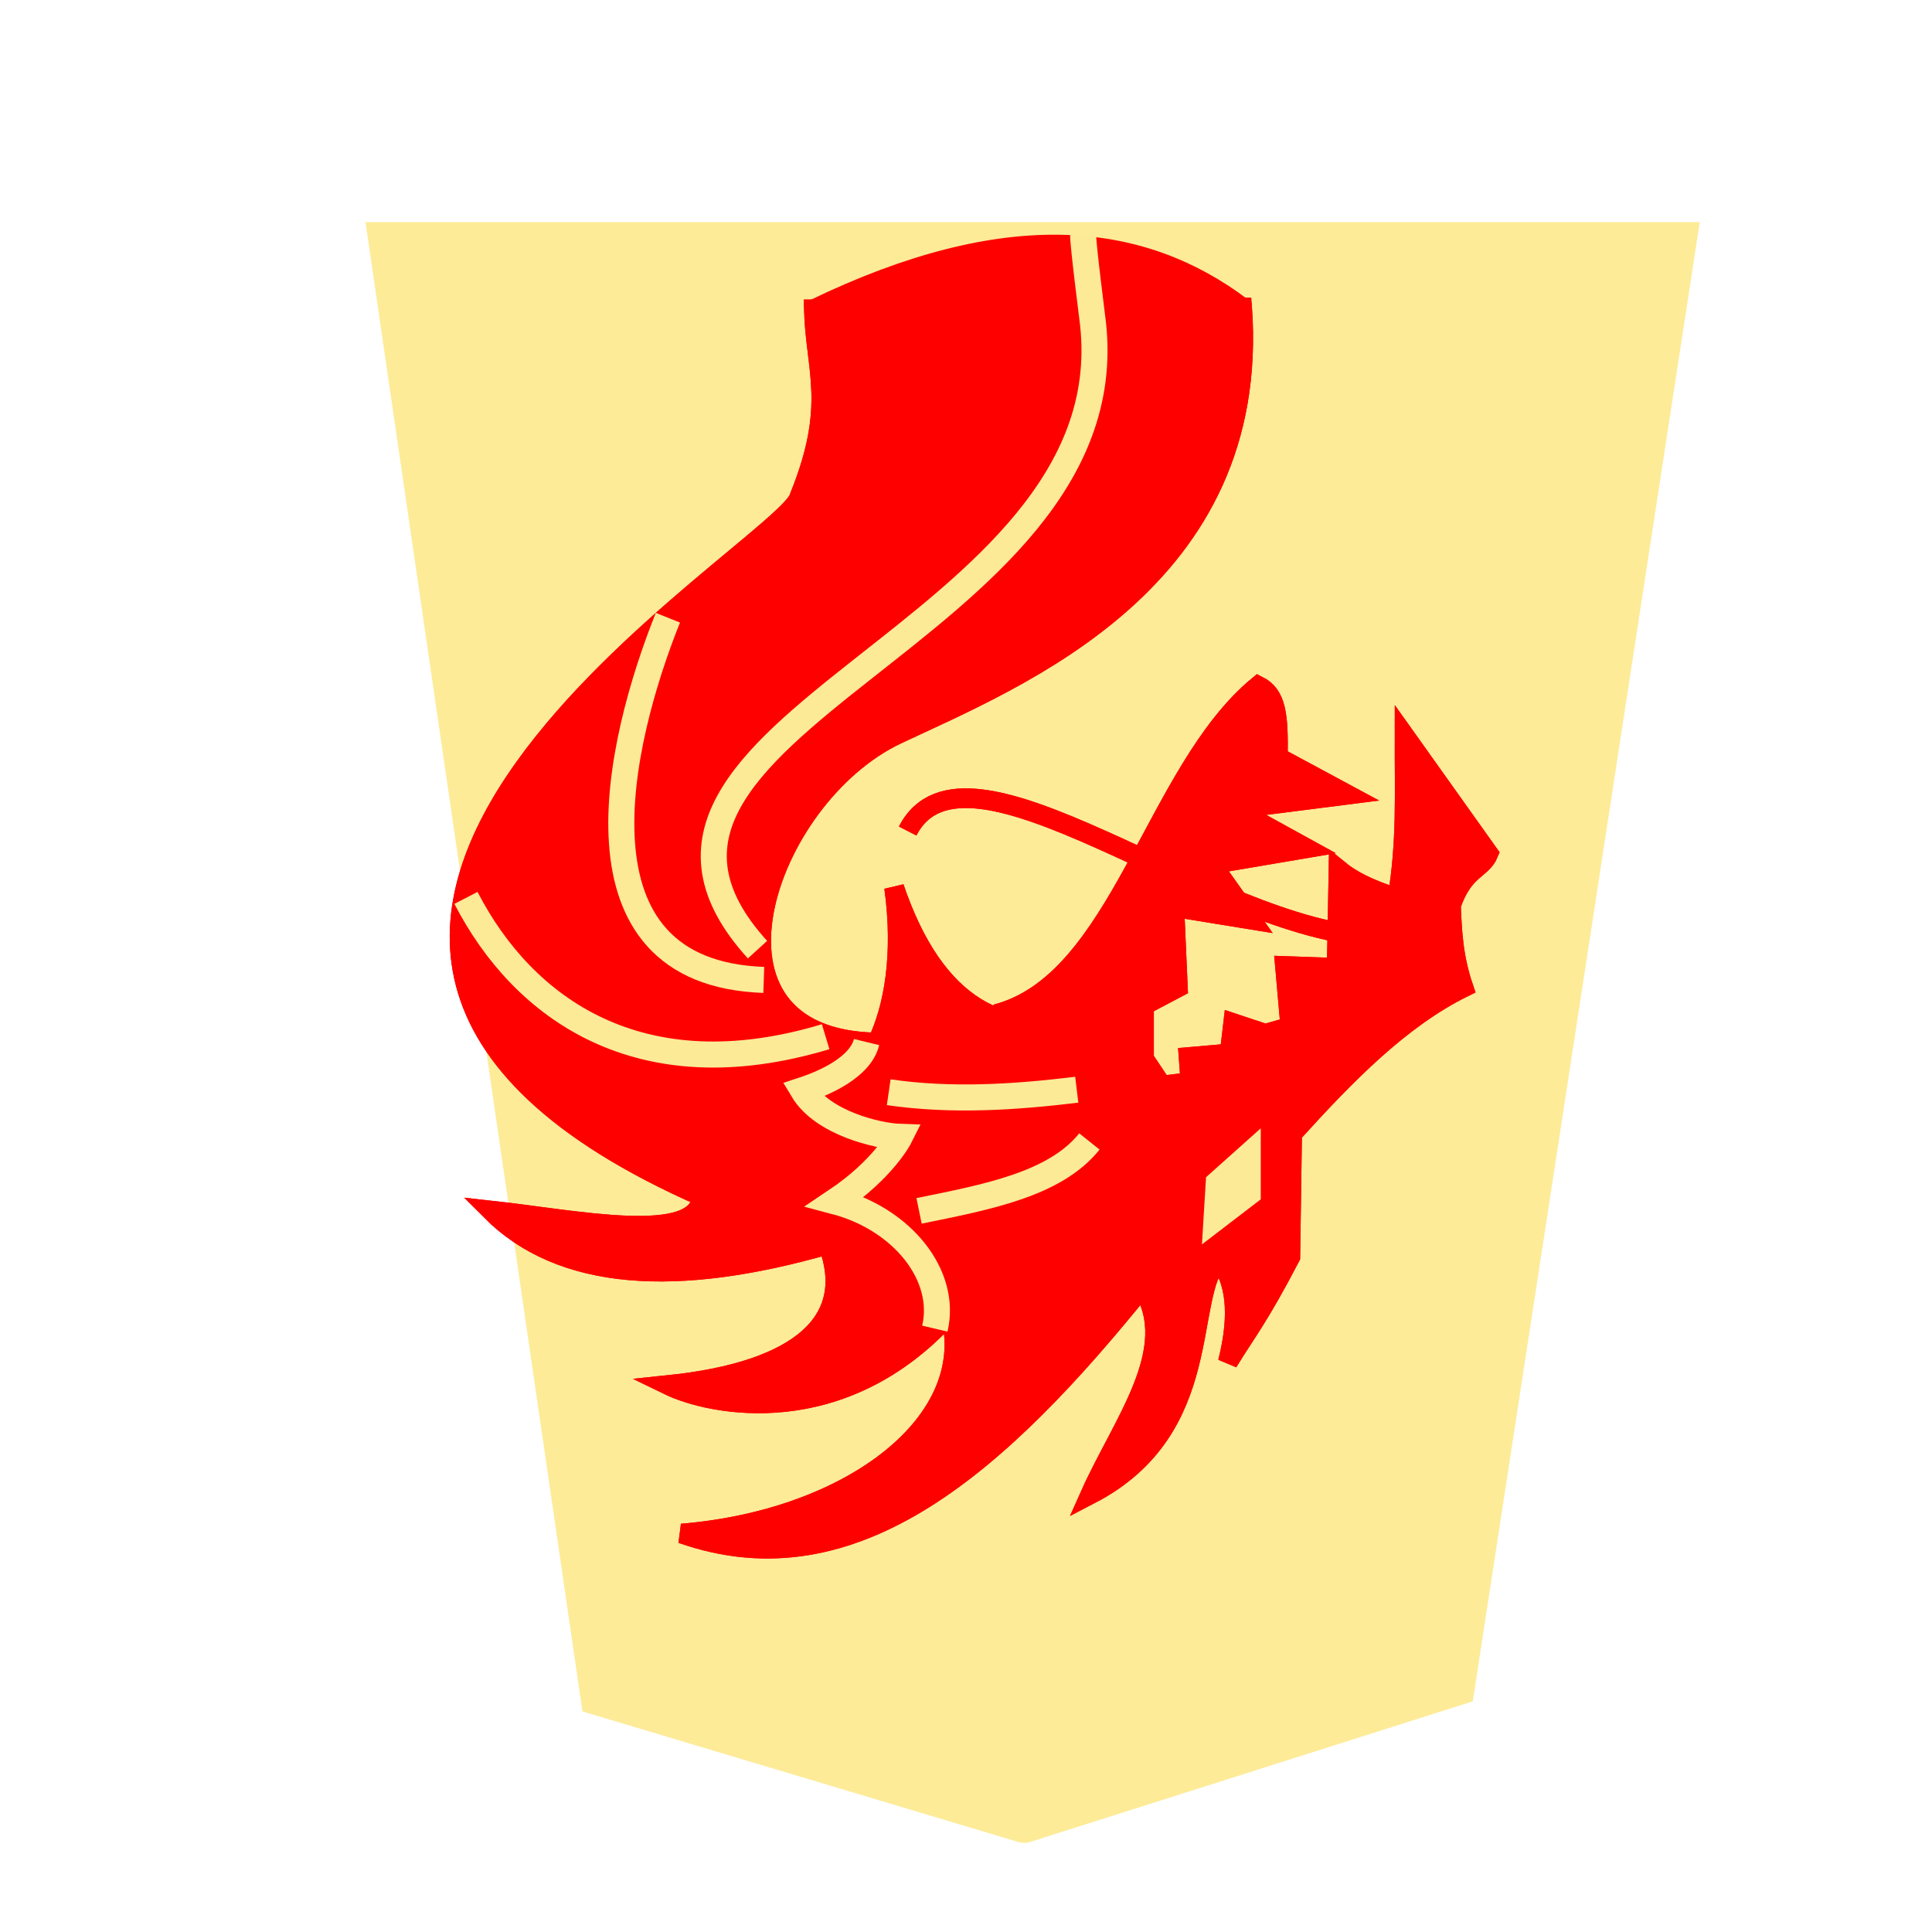 <svg xmlns="http://www.w3.org/2000/svg" viewBox="0 0 60 60"><defs><filter id="a"><feGaussianBlur in="SourceAlpha" result="blur" stdDeviation="2"/><feOffset result="offsetBlur" dx="2" dy="2"/><feBlend in="SourceGraphic" in2="offsetBlur"/></filter></defs><g transform="translate(-102.587 -25.906) scale(1.031)" fill="#fdd3e3" filter="url(#a)"><path d="M128.456 78.635l13.41-4.26 6.836-44.558h-40.19l6.535 44.862 13.138 3.935c.09.017.18.032.271.021z" fill="#fdeb98"/></g><g stroke-width=".8"><path d="M30.927 31.497c3.86-.992 4.909-7.52 8.148-10.199.562.282.632.912.61 2.217l2.161 1.164-3.492.444 2.217 1.22-2.937.498 1.219 1.718-2.383-.388.11 2.494-1.052.555v1.662l.554.832.887-.111-.056-.776 1.275-.111.11-.942.998.332.776-.221L39.906 30l1.607.056.056-3.049c.363.296.878.591 1.829.887.294-1.737.218-3.307.222-5.044l2.605 3.658c-.207.503-.77.458-1.164 1.608.034.802.065 1.603.388 2.55-1.957.965-3.656 2.704-5.321 4.544l-.056 3.824c-.997 1.91-1.34 2.289-1.94 3.27.39-1.553.219-2.546-.277-3.214-1.104 1.176-.068 5.277-3.99 7.316.984-2.199 2.82-4.505 1.607-6.43-4.366 5.413-8.91 9.552-14.3 7.65 5.32-.437 9.252-3.513 8.334-6.84-3.342 3.735-7.44 2.87-8.755 2.229 4.147-.429 5.844-2.019 4.966-4.368-4.696 1.349-8.291 1.143-10.475-1.054 2.63.288 6.456 1.103 6.557-.436-18.409-8.123 2.7-20.152 3.031-21.734 1.148-2.838.497-3.915.444-5.82l13.302-.055c.604 8.498-6.94 11.481-10.714 13.258-4.135 1.947-6.683 9.486-.618 9.57.515-1.085.81-2.725.524-4.815 1.266 3.723 3.41 4.81 6.152 4.102" fill="red" stroke="red" stroke-width=".611"/><g fill="none" stroke="#fff" stroke-width=".611"><path d="M29.032 41.262c.39-1.646-1.001-3.397-3.091-3.95 1.503-1.005 2.003-2.007 2.003-2.007-.674-.022-2.396-.425-3.01-1.45.284-.093 1.758-.585 1.978-1.493M25.641 32.196c-5.775 1.74-9.396-.873-11.17-4.311m9.249 2.547c-6.223-.217-4.529-7.38-2.978-11.248m-.392 13.404c-2.576-1.401-4.73-3.338-3.801-9.17m7.681-3.646c1.362-.616 2.063-5.833 1.098-5.526m-5.174 14.619c-2.175-8.488 11.7-10.783 9.68-19.204m-6.309 19.831c-6.421-7.054 12.111-9.868 10.347-19.949M26.19 24.005l-2.156-1.019m6.114-1.254c-.72-.931-1.252-1.772-2.39-1.764m7.289-1.332c-.555-1.43-2.377-1.364-4.036-1.49m6.701-2.312c-.074-2.696-1.997-2.866-3.801-3.018m2.234 24.299c-1.542 2.08-2.907 4.372-5.448 5.252m2.743-7.525c-1.946.236-3.893.361-5.84.078m6.232 1.529c-1.072 1.341-3.203 1.729-5.29 2.156"/></g><path d="M37.673 37.996l1.176-.901v-1.372l-1.097.98z" fill="#fff" stroke="#fff" stroke-width=".611"/><path d="M42.768 29.1c-5.199-.175-12.78-6.79-14.58-3.292" fill="none" stroke="red" stroke-width=".611"/><path d="M30.927 31.497c3.86-.992 4.909-7.52 8.148-10.199.562.282.632.912.61 2.217l2.161 1.164-3.492.444 2.217 1.22-2.937.498 1.219 1.718-2.383-.388.11 2.494-1.052.555v1.662l.554.832.887-.111-.056-.776 1.275-.111.11-.942.998.332.776-.221L39.906 30l1.607.056.056-3.049c.363.296.878.591 1.829.887.294-1.737.218-3.307.222-5.044l2.605 3.658c-.207.503-.77.458-1.164 1.608.034.802.065 1.603.388 2.55-1.957.965-3.656 2.704-5.321 4.544l-.056 3.824c-.997 1.91-1.34 2.289-1.94 3.27.39-1.553.219-2.546-.277-3.214-1.104 1.176-.068 5.277-3.99 7.316.984-2.199 2.82-4.505 1.607-6.43-4.366 5.413-8.91 9.552-14.3 7.65 5.32-.437 9.252-3.513 8.334-6.84-3.342 3.735-7.44 2.87-8.755 2.229 4.147-.429 5.844-2.019 4.966-4.368-4.696 1.349-8.291 1.143-10.475-1.054 2.63.288 6.456 1.103 6.557-.436-18.409-8.123 2.7-20.152 3.031-21.734 1.148-2.838.497-3.915.444-5.82 6.022-2.91 10.176-2.418 13.302-.055.604 8.498-6.94 11.481-10.714 13.258-4.135 1.947-6.683 9.486-.618 9.57.515-1.085.81-2.725.524-4.815 1.266 3.723 3.41 4.81 6.152 4.102" fill="red" stroke="red" stroke-width=".611"/><path d="M29.032 41.262c.39-1.646-1.001-3.397-3.091-3.95 1.503-1.005 2.003-2.007 2.003-2.007-.674-.022-2.396-.425-3.01-1.45.284-.093 1.758-.585 1.978-1.493" fill="none" stroke="#fcea97" stroke-width=".808"/><g stroke="#fcea97" fill="none" stroke-width=".809"><path d="M25.641 32.196c-5.775 1.74-9.396-.873-11.17-4.311m9.249 2.547c-6.223-.217-4.529-7.38-2.978-11.248"/><path d="M23.525 29.492c-6.307-6.929 11.459-9.767 10.422-19.417-.019-.175-.316-2.47-.309-2.785"/></g><path d="M33.44 33.842c-1.946.236-3.893.361-5.84.078m6.232 1.529c-1.072 1.341-3.203 1.729-5.29 2.156" fill="none" stroke="#fcea97" stroke-width=".809"/><path d="M37.673 37.996l1.176-.901v-1.372l-1.097.98z" fill="#fcea97" stroke="#fcea97" stroke-width=".611"/><path d="M42.768 29.1c-5.199-.175-12.78-6.79-14.58-3.292" fill="none" stroke="red" stroke-width=".611"/></g></svg>
